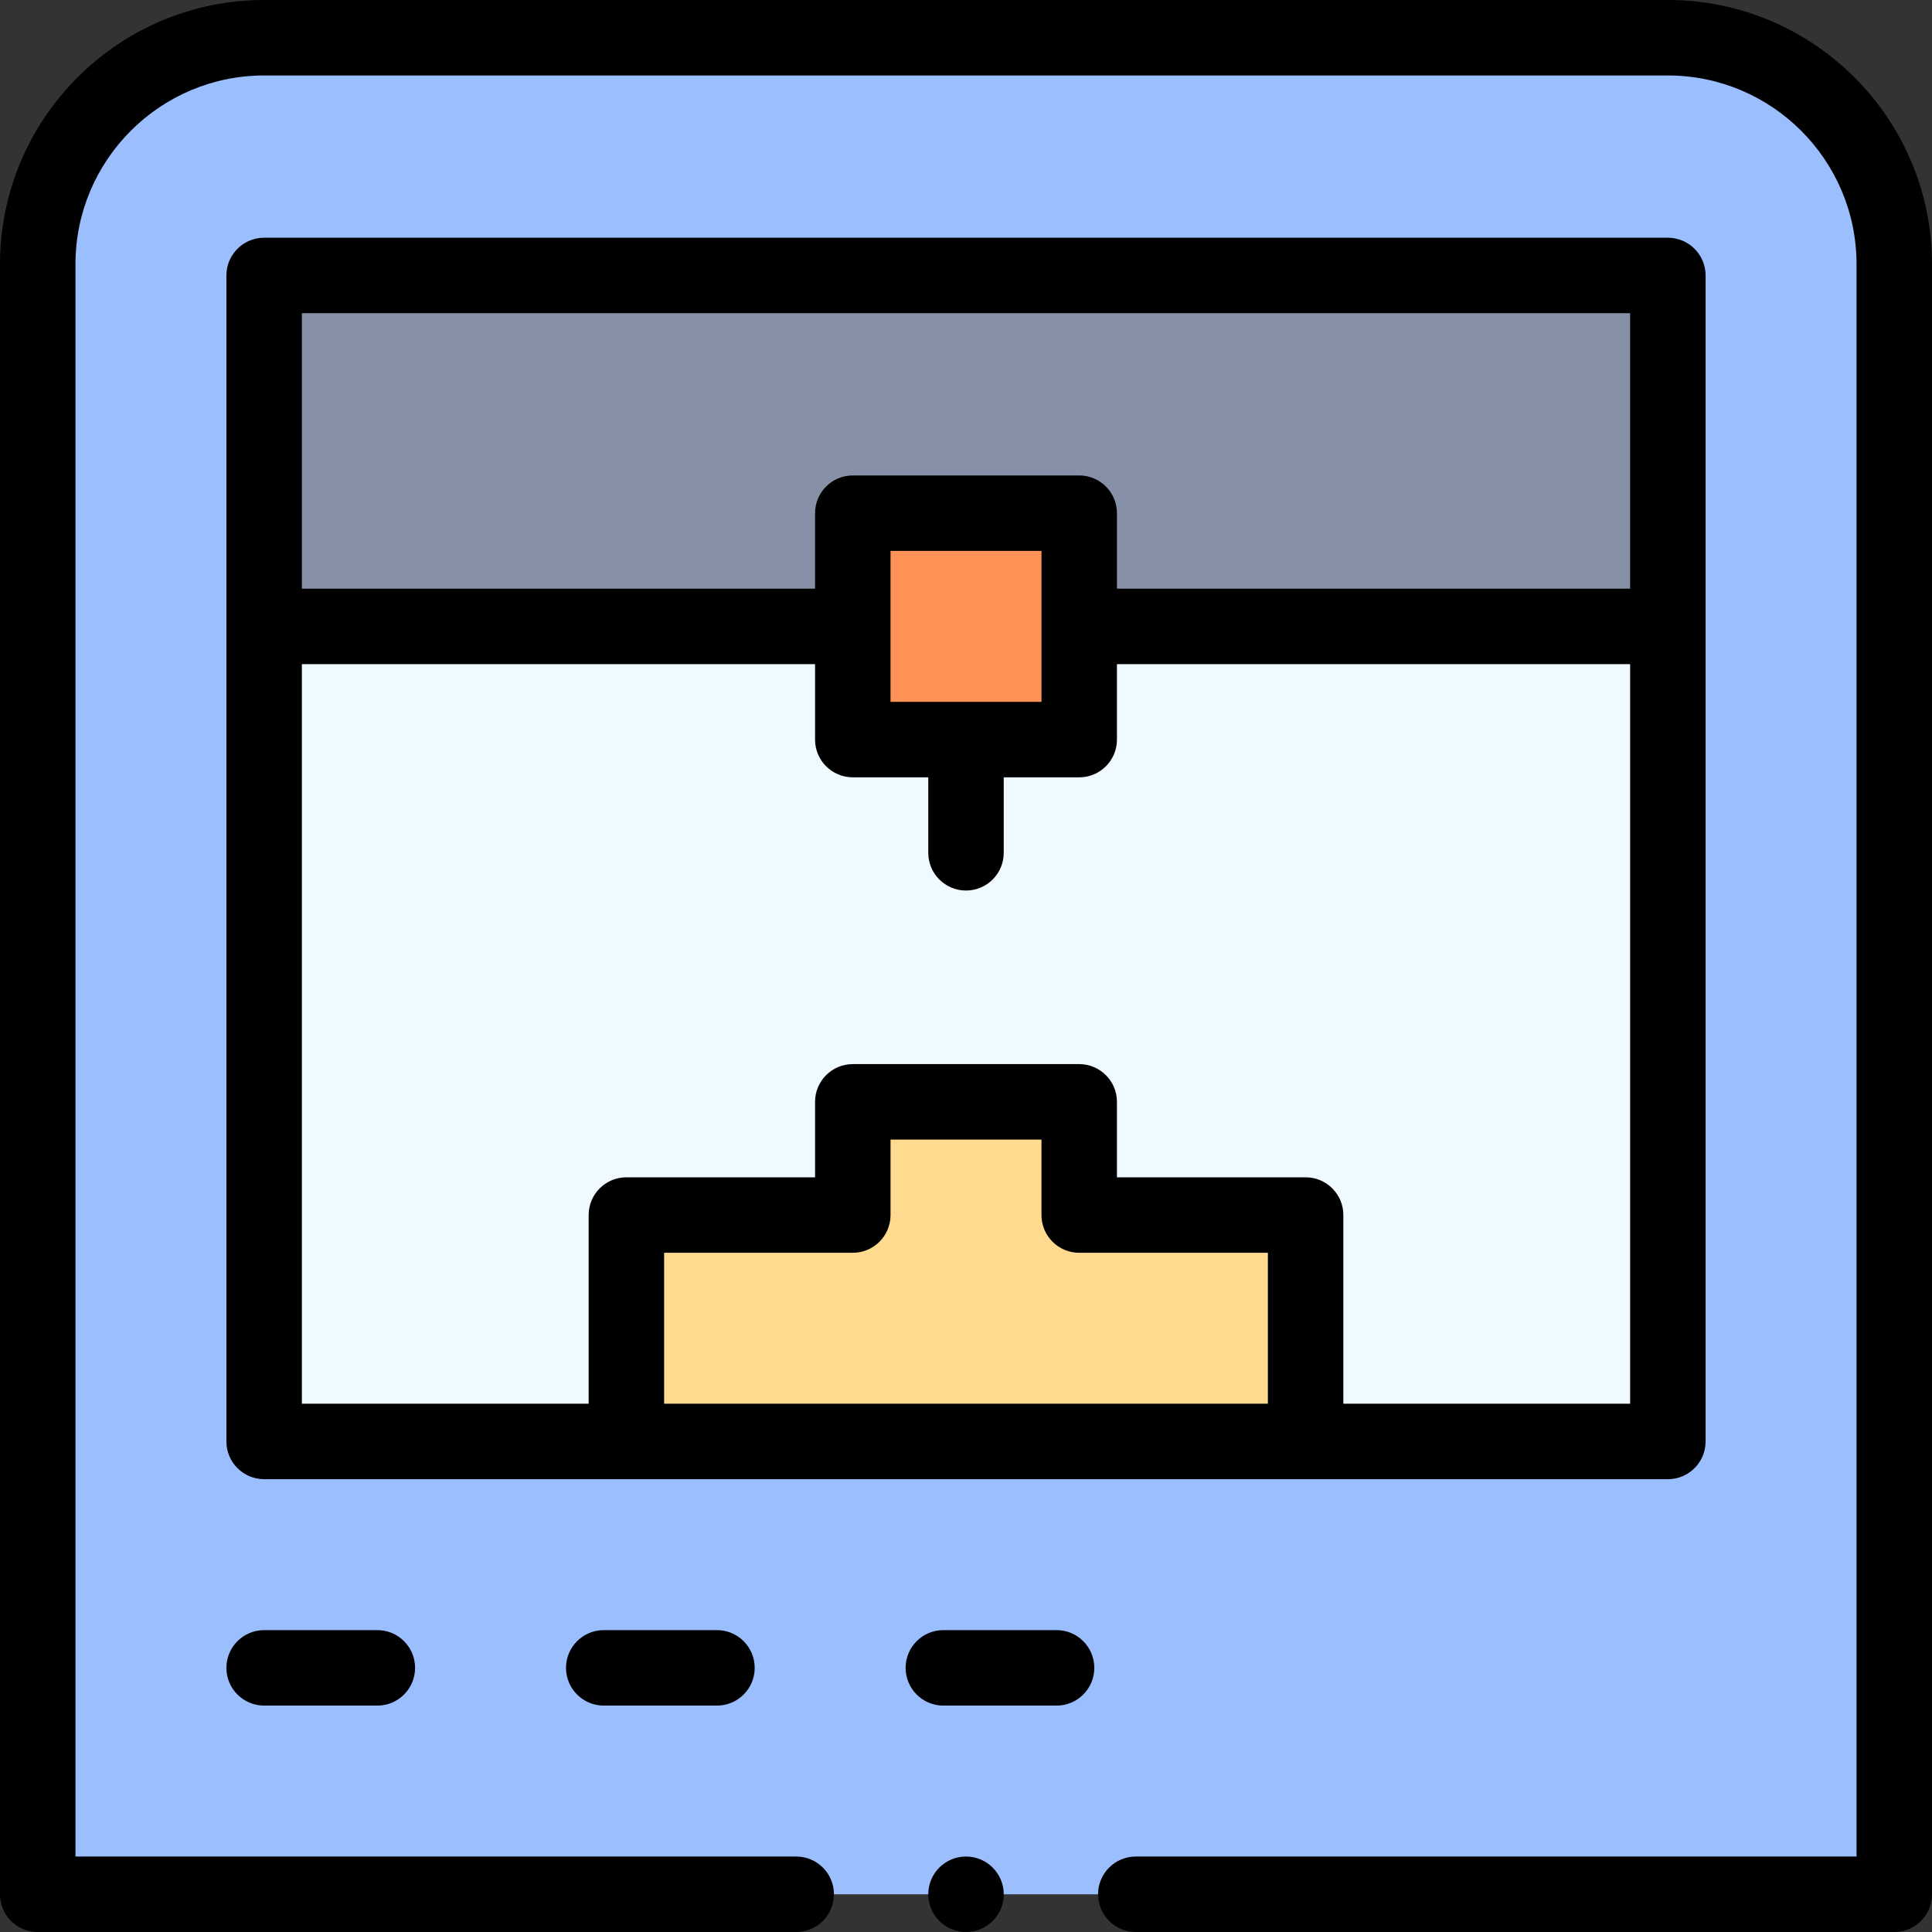 <svg id="Capa_1" enable-background="new 0 0 512 512" height="512" viewBox="0 0 512 512" width="512" xmlns="http://www.w3.org/2000/svg"><rect x="0" y="0" width="512" height="512" fill="#333333" stroke="none"/><g><g><path d="m502 70v432h-492v-432c0-33.14 26.86-60 60-60h372c33.14 0 60 26.86 60 60z" fill="#9bbeff"/><path d="m70 166h372v216h-372z" fill="#eefaff"/><path d="m70 73h372v93h-372z" fill="#8690a6"/><path d="m346 322v60h-180v-60h60v-30h60v30z" fill="#ffda8f"/><path d="m286 196c-7.259 0-52.693 0-60 0 0-7.259 0-52.693 0-60h60z" fill="#ff9256"/></g><g><path d="m452 382v-309c0-5.523-4.478-10-10-10h-372c-5.522 0-10 4.477-10 10v309c0 5.523 4.478 10 10 10h372c5.522 0 10-4.477 10-10zm-116-10h-160v-40h50c5.522 0 10-4.477 10-10v-20h40v20c0 5.523 4.478 10 10 10h50zm96 0h-76v-50c0-5.523-4.478-10-10-10h-50v-20c0-5.523-4.478-10-10-10h-60c-5.522 0-10 4.477-10 10v20h-50c-5.522 0-10 4.477-10 10v50h-76v-196h136v20c0 5.523 4.478 10 10 10h20v20c0 5.523 4.478 10 10 10s10-4.477 10-10v-20h20c5.522 0 10-4.477 10-10v-20h136zm-196-186v-40h40v40zm196-30h-136v-20c0-5.523-4.478-10-10-10h-60c-5.522 0-10 4.477-10 10v20h-136v-73h352z"/><path d="m70 432c-5.522 0-10 4.477-10 10s4.478 10 10 10h30c5.522 0 10-4.477 10-10s-4.478-10-10-10z"/><path d="m160 432c-5.522 0-10 4.477-10 10s4.478 10 10 10h30c5.522 0 10-4.477 10-10s-4.478-10-10-10z"/><path d="m250 452h30c5.522 0 10-4.477 10-10s-4.478-10-10-10h-30c-5.522 0-10 4.477-10 10s4.478 10 10 10z"/><circle cx="256" cy="502" r="10"/><path d="m442 0h-372c-38.598 0-70 31.402-70 70v432c0 5.523 4.478 10 10 10h201c5.522 0 10-4.477 10-10s-4.478-10-10-10h-191v-422c0-27.57 22.43-50 50-50h372c27.57 0 50 22.43 50 50v422h-191c-5.522 0-10 4.477-10 10s4.478 10 10 10h201c5.522 0 10-4.477 10-10v-432c0-38.598-31.402-70-70-70z"/></g></g></svg>